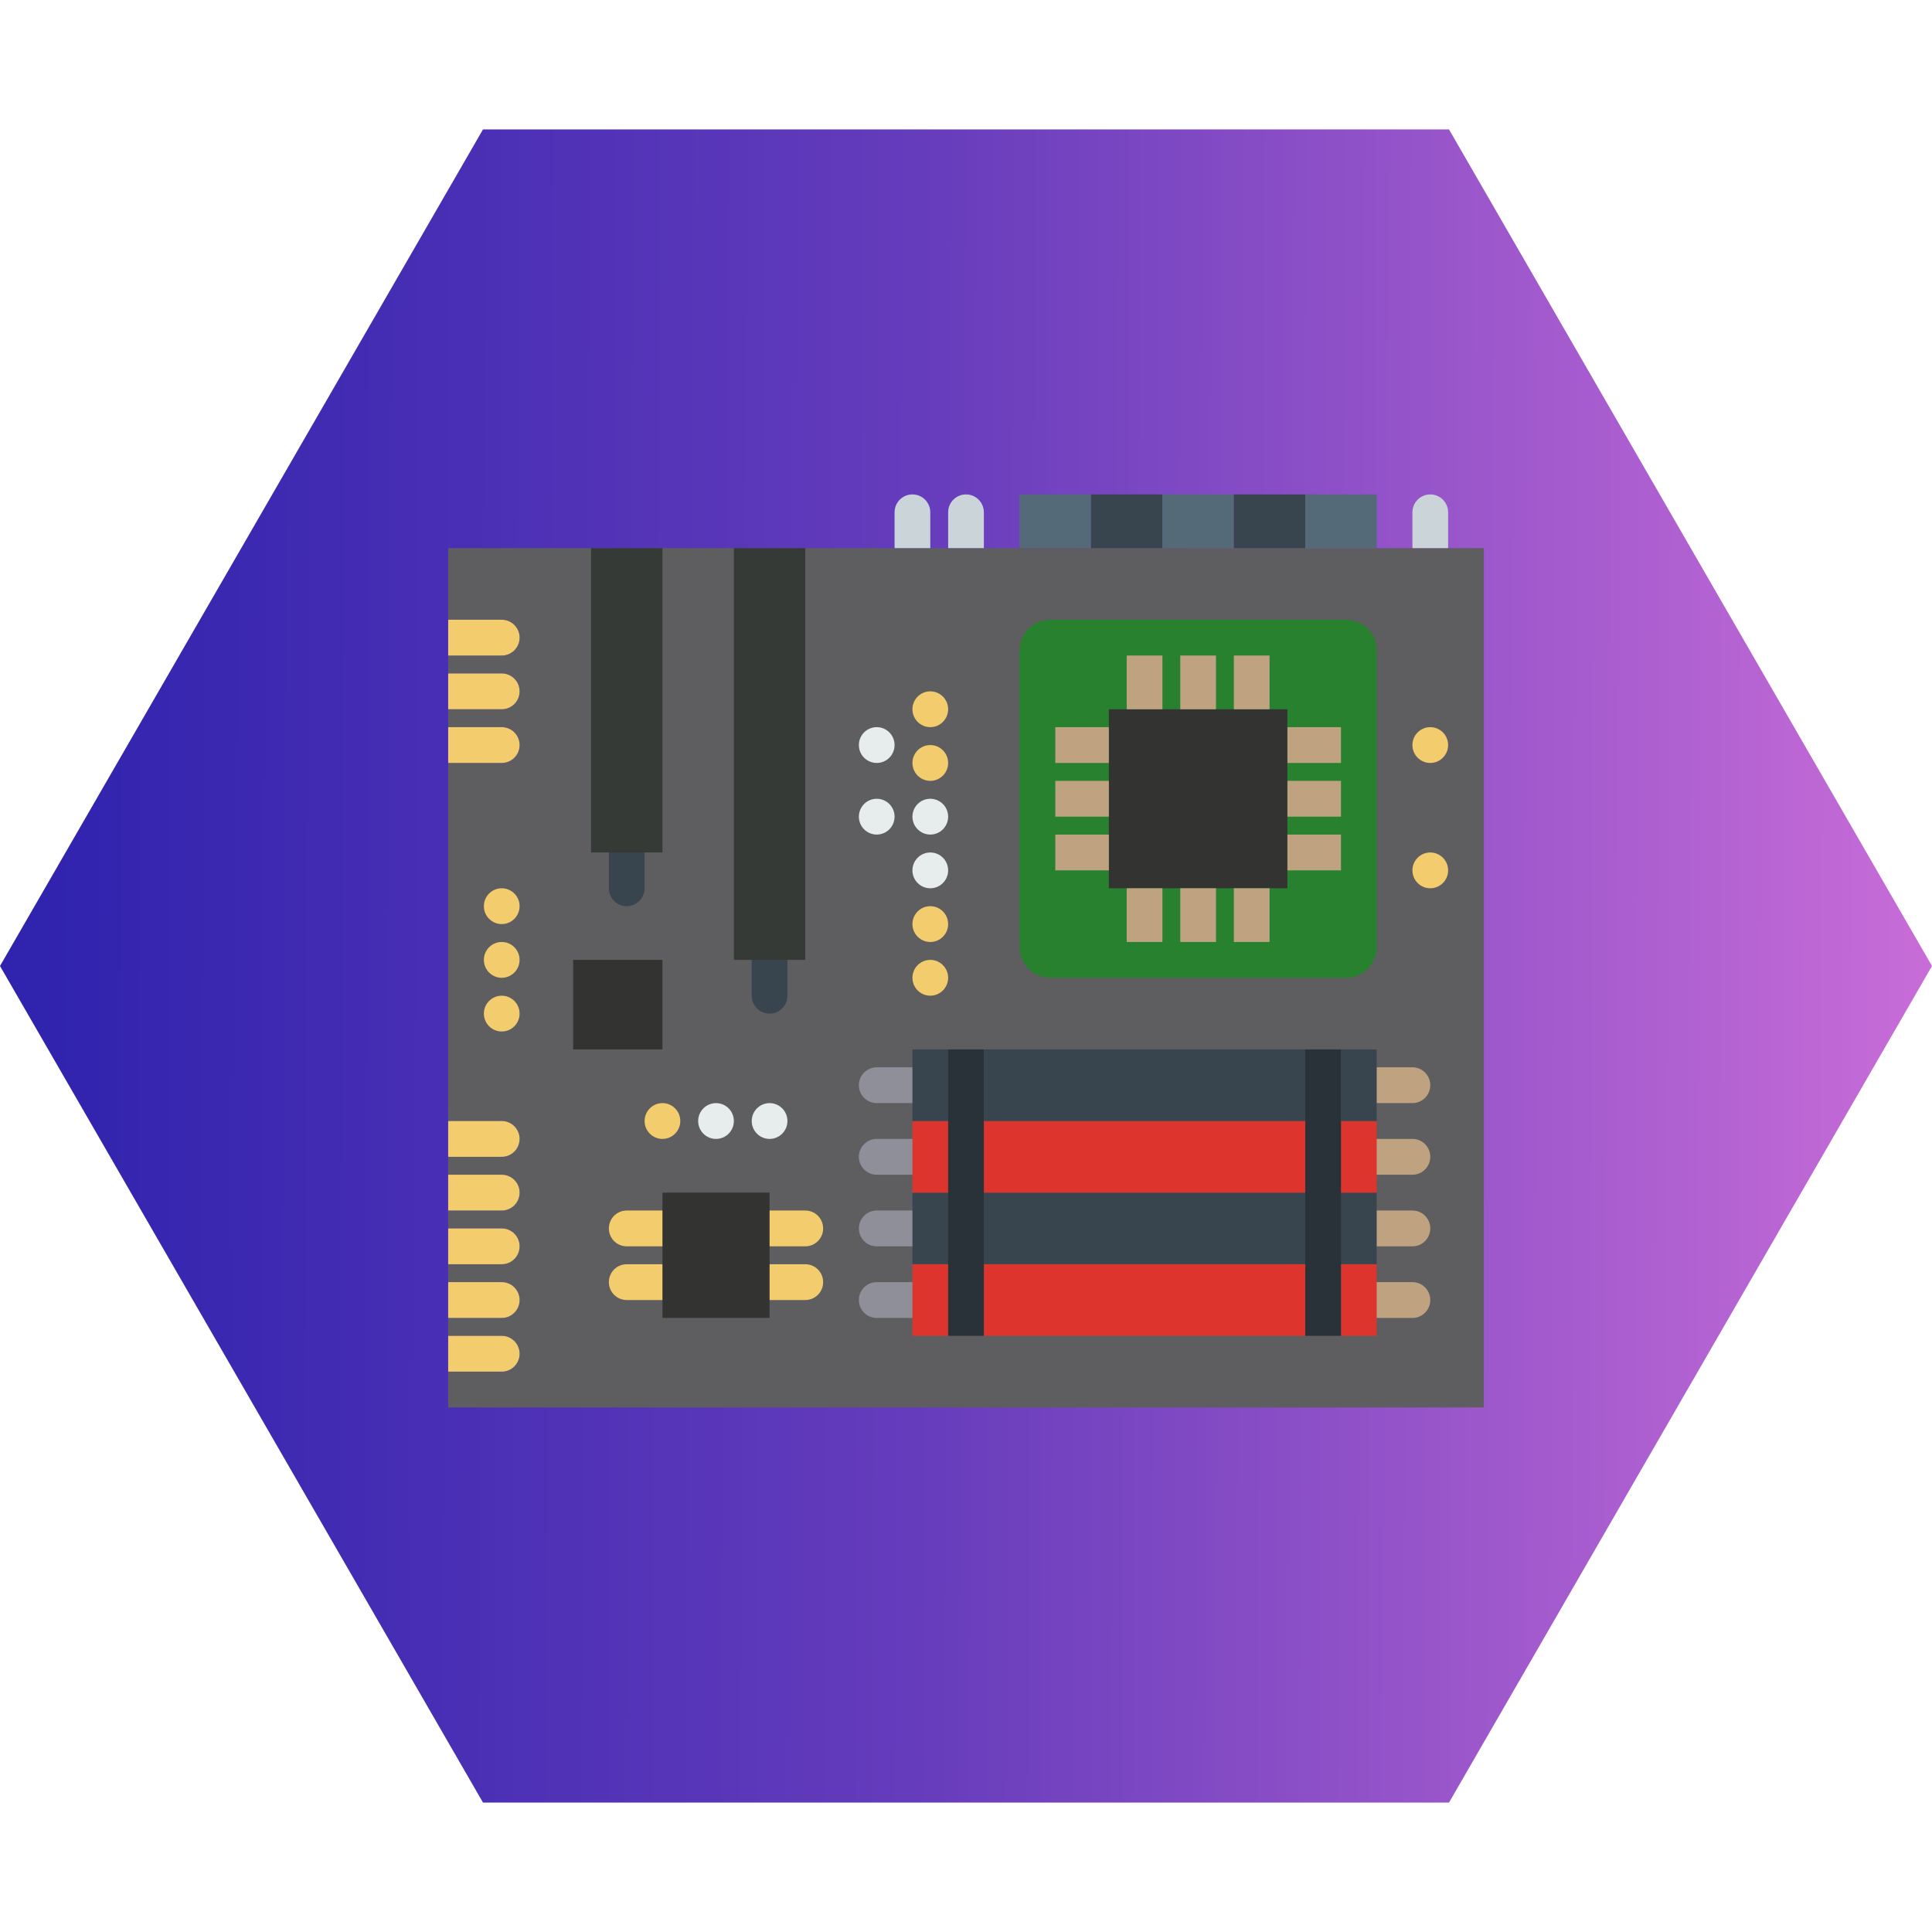<?xml version="1.0" encoding="UTF-8"?>
<svg width="200px" height="200px" viewBox="0 0 200 200" version="1.1" xmlns="http://www.w3.org/2000/svg" xmlns:xlink="http://www.w3.org/1999/xlink">
    <!-- Generator: Sketch 40.2 (33826) - http://www.bohemiancoding.com/sketch -->
    <title>icons/tag</title>
    <desc>Created with Sketch.</desc>
    <defs>
        <linearGradient x1="0%" y1="46.296%" x2="100%" y2="46.694%" id="linearGradient-1">
            <stop stop-color="#3023AE" offset="0%"></stop>
            <stop stop-color="#3023AE" offset="2.799%"></stop>
            <stop stop-color="#653CBC" offset="47.46%"></stop>
            <stop stop-color="#C96DD8" offset="100%"></stop>
        </linearGradient>
        <polygon id="path-2" points="200 87 150 173.603 50 173.603 0 87 50 0.397 150 0.397"></polygon>
    </defs>
    <g id="Symbols" stroke="none" stroke-width="1" fill="none" fill-rule="evenodd">
        <g id="icons/tag">
            <g transform="translate(0, 13)">
                <mask id="mask-3" fill="white">
                    <use xlink:href="#path-2"></use>
                </mask>
                <use id="Polygon" fill="url(#linearGradient-1)" xlink:href="#path-2"></use>
                <g id="Chip" mask="url(#mask-3)">
                    <g transform="translate(46.394, 38.072)">
                        <path d="M0,5.67 L0,13.083 L5.545,13.083 C6.566,13.083 7.394,13.911 7.394,14.936 C7.394,15.961 6.566,16.789 5.545,16.789 L0,16.789 L0,18.643 L5.545,18.643 C6.566,18.643 7.394,19.471 7.394,20.496 C7.394,21.521 6.566,22.349 5.545,22.349 L0,22.349 L0,24.202 L5.545,24.202 C6.566,24.202 7.394,25.031 7.394,26.056 C7.394,27.081 6.566,27.909 5.545,27.909 L0,27.909 L0,64.975 L5.545,64.975 C6.566,64.975 7.394,65.803 7.394,66.828 C7.394,67.853 6.566,68.681 5.545,68.681 L0,68.681 L0,70.534 L5.545,70.534 C6.566,70.534 7.394,71.363 7.394,72.388 C7.394,73.412 6.566,74.241 5.545,74.241 L0,74.241 L0,76.094 L5.545,76.094 C6.566,76.094 7.394,76.923 7.394,77.947 C7.394,78.972 6.566,79.801 5.545,79.801 L0,79.801 L0,81.654 L5.545,81.654 C6.566,81.654 7.394,82.482 7.394,83.507 C7.394,84.532 6.566,85.361 5.545,85.361 L0,85.361 L0,87.214 L5.545,87.214 C6.566,87.214 7.394,88.042 7.394,89.067 C7.394,90.092 6.566,90.92 5.545,90.92 L0,90.92 L0,94.627 L107.212,94.627 L107.212,5.67 L0,5.67 L0,5.67 Z" id="Shape" fill="#5E5E60"></path>
                        <path d="M7.394,66.828 C7.394,65.803 6.566,64.975 5.545,64.975 L0,64.975 L0,68.681 L5.545,68.681 C6.566,68.681 7.394,67.853 7.394,66.828 L7.394,66.828 Z" id="Shape" fill="#F3CC6D"></path>
                        <path d="M7.394,72.388 C7.394,71.363 6.566,70.534 5.545,70.534 L0,70.534 L0,74.241 L5.545,74.241 C6.566,74.241 7.394,73.412 7.394,72.388 L7.394,72.388 Z" id="Shape" fill="#F3CC6D"></path>
                        <path d="M7.394,77.947 C7.394,76.923 6.566,76.094 5.545,76.094 L0,76.094 L0,79.801 L5.545,79.801 C6.566,79.801 7.394,78.972 7.394,77.947 L7.394,77.947 Z" id="Shape" fill="#F3CC6D"></path>
                        <path d="M7.394,83.507 C7.394,82.482 6.566,81.654 5.545,81.654 L0,81.654 L0,85.361 L5.545,85.361 C6.566,85.361 7.394,84.532 7.394,83.507 L7.394,83.507 Z" id="Shape" fill="#F3CC6D"></path>
                        <path d="M7.394,89.067 C7.394,88.042 6.566,87.214 5.545,87.214 L0,87.214 L0,90.92 L5.545,90.92 C6.566,90.92 7.394,90.092 7.394,89.067 L7.394,89.067 Z" id="Shape" fill="#F3CC6D"></path>
                        <path d="M7.394,14.936 C7.394,13.911 6.566,13.083 5.545,13.083 L0,13.083 L0,16.789 L5.545,16.789 C6.566,16.789 7.394,15.961 7.394,14.936 L7.394,14.936 Z" id="Shape" fill="#F3CC6D"></path>
                        <path d="M7.394,20.496 C7.394,19.471 6.566,18.643 5.545,18.643 L0,18.643 L0,22.349 L5.545,22.349 C6.566,22.349 7.394,21.521 7.394,20.496 L7.394,20.496 Z" id="Shape" fill="#F3CC6D"></path>
                        <path d="M7.394,26.056 C7.394,25.031 6.566,24.202 5.545,24.202 L0,24.202 L0,27.909 L5.545,27.909 C6.566,27.909 7.394,27.081 7.394,26.056 L7.394,26.056 Z" id="Shape" fill="#F3CC6D"></path>
                        <ellipse id="Oval" fill="#E7ECED" cx="49.909" cy="39.029" rx="1.848" ry="1.853"></ellipse>
                        <ellipse id="Oval" fill="#F3CC6D" cx="49.909" cy="44.589" rx="1.848" ry="1.853"></ellipse>
                        <ellipse id="Oval" fill="#F3CC6D" cx="49.909" cy="50.148" rx="1.848" ry="1.853"></ellipse>
                        <ellipse id="Oval" fill="#F3CC6D" cx="49.909" cy="22.349" rx="1.848" ry="1.853"></ellipse>
                        <ellipse id="Oval" fill="#E7ECED" cx="44.364" cy="26.056" rx="1.848" ry="1.853"></ellipse>
                        <ellipse id="Oval" fill="#E7ECED" cx="44.364" cy="33.469" rx="1.848" ry="1.853"></ellipse>
                        <ellipse id="Oval" fill="#F3CC6D" cx="101.667" cy="26.056" rx="1.848" ry="1.853"></ellipse>
                        <ellipse id="Oval" fill="#F3CC6D" cx="101.667" cy="39.029" rx="1.848" ry="1.853"></ellipse>
                        <ellipse id="Oval" fill="#E7ECED" cx="33.273" cy="64.975" rx="1.848" ry="1.853"></ellipse>
                        <ellipse id="Oval" fill="#E7ECED" cx="27.727" cy="64.975" rx="1.848" ry="1.853"></ellipse>
                        <ellipse id="Oval" fill="#F3CC6D" cx="22.182" cy="64.975" rx="1.848" ry="1.853"></ellipse>
                        <ellipse id="Oval" fill="#F3CC6D" cx="5.545" cy="42.735" rx="1.848" ry="1.853"></ellipse>
                        <ellipse id="Oval" fill="#F3CC6D" cx="5.545" cy="48.295" rx="1.848" ry="1.853"></ellipse>
                        <ellipse id="Oval" fill="#F3CC6D" cx="5.545" cy="53.855" rx="1.848" ry="1.853"></ellipse>
                        <ellipse id="Oval" fill="#F3CC6D" cx="49.909" cy="27.909" rx="1.848" ry="1.853"></ellipse>
                        <ellipse id="Oval" fill="#E7ECED" cx="49.909" cy="33.469" rx="1.848" ry="1.853"></ellipse>
                        <path d="M92.962,50.148 L62.311,50.148 C60.566,50.148 59.152,48.731 59.152,46.981 L59.152,16.25 C59.152,14.501 60.566,13.083 62.311,13.083 L92.961,13.083 C94.706,13.083 96.12,14.501 96.12,16.25 L96.12,46.979 C96.122,48.731 94.707,50.148 92.962,50.148 L92.962,50.148 Z" id="Shape" fill="#28812F"></path>
                        <rect id="Rectangle-path" fill="#546A79" x="59.152" y="0.11" width="7.394" height="5.56"></rect>
                        <rect id="Rectangle-path" fill="#38454F" x="66.546" y="0.11" width="7.394" height="5.56"></rect>
                        <rect id="Rectangle-path" fill="#546A79" x="73.94" y="0.11" width="7.394" height="5.56"></rect>
                        <rect id="Rectangle-path" fill="#38454F" x="81.334" y="0.11" width="7.394" height="5.56"></rect>
                        <rect id="Rectangle-path" fill="#546A79" x="88.728" y="0.11" width="7.394" height="5.56"></rect>
                        <path d="M99.819,63.121 L96.122,63.121 C95.099,63.121 94.273,62.293 94.273,61.268 C94.273,60.243 95.099,59.415 96.122,59.415 L99.819,59.415 C100.841,59.415 101.667,60.243 101.667,61.268 C101.667,62.293 100.841,63.121 99.819,63.121 L99.819,63.121 Z" id="Shape" fill="#BFA380"></path>
                        <path d="M99.819,70.534 L96.122,70.534 C95.099,70.534 94.273,69.706 94.273,68.681 C94.273,67.656 95.099,66.828 96.122,66.828 L99.819,66.828 C100.841,66.828 101.667,67.656 101.667,68.681 C101.667,69.706 100.841,70.534 99.819,70.534 L99.819,70.534 Z" id="Shape" fill="#BFA380"></path>
                        <g id="Group" stroke-width="1" fill="none" transform="translate(42.515, 59.305)">
                            <path d="M1.848,3.816 L5.545,3.816 C6.566,3.816 7.394,2.988 7.394,1.963 C7.394,0.938 6.566,0.11 5.545,0.11 L1.848,0.11 C0.828,0.11 0,0.938 0,1.963 C0,2.988 0.828,3.816 1.848,3.816 L1.848,3.816 Z" id="Shape" fill="#8F8F99"></path>
                            <path d="M5.545,7.523 L1.848,7.523 C0.828,7.523 0,8.351 0,9.376 C0,10.401 0.828,11.23 1.848,11.23 L5.545,11.23 C6.566,11.23 7.394,10.401 7.394,9.376 C7.394,8.351 6.566,7.523 5.545,7.523 L5.545,7.523 Z" id="Shape" fill="#8F8F99"></path>
                            <path d="M5.545,14.936 L1.848,14.936 C0.828,14.936 0,15.765 0,16.789 C0,17.814 0.828,18.643 1.848,18.643 L5.545,18.643 C6.566,18.643 7.394,17.814 7.394,16.789 C7.394,15.765 6.566,14.936 5.545,14.936 L5.545,14.936 Z" id="Shape" fill="#8F8F99"></path>
                            <path d="M5.545,22.349 L1.848,22.349 C0.828,22.349 0,23.178 0,24.202 C0,25.227 0.828,26.056 1.848,26.056 L5.545,26.056 C6.566,26.056 7.394,25.227 7.394,24.202 C7.394,23.178 6.566,22.349 5.545,22.349 L5.545,22.349 Z" id="Shape" fill="#8F8F99"></path>
                        </g>
                        <path d="M99.819,77.947 L96.122,77.947 C95.099,77.947 94.273,77.119 94.273,76.094 C94.273,75.069 95.099,74.241 96.122,74.241 L99.819,74.241 C100.841,74.241 101.667,75.069 101.667,76.094 C101.667,77.119 100.841,77.947 99.819,77.947 L99.819,77.947 Z" id="Shape" fill="#BFA380"></path>
                        <path d="M99.819,85.361 L96.122,85.361 C95.099,85.361 94.273,84.532 94.273,83.507 C94.273,82.482 95.099,81.654 96.122,81.654 L99.819,81.654 C100.841,81.654 101.667,82.482 101.667,83.507 C101.667,84.532 100.841,85.361 99.819,85.361 L99.819,85.361 Z" id="Shape" fill="#BFA380"></path>
                        <path d="M36.97,77.947 L33.273,77.947 C32.252,77.947 31.424,77.119 31.424,76.094 C31.424,75.069 32.252,74.241 33.273,74.241 L36.97,74.241 C37.99,74.241 38.818,75.069 38.818,76.094 C38.818,77.119 37.99,77.947 36.97,77.947 L36.97,77.947 Z" id="Shape" fill="#F3CC6D"></path>
                        <path d="M36.97,83.507 L33.273,83.507 C32.252,83.507 31.424,82.679 31.424,81.654 C31.424,80.629 32.252,79.801 33.273,79.801 L36.97,79.801 C37.99,79.801 38.818,80.629 38.818,81.654 C38.818,82.679 37.99,83.507 36.97,83.507 L36.97,83.507 Z" id="Shape" fill="#F3CC6D"></path>
                        <path d="M22.182,77.947 L18.485,77.947 C17.465,77.947 16.636,77.119 16.636,76.094 C16.636,75.069 17.465,74.241 18.485,74.241 L22.182,74.241 C23.202,74.241 24.03,75.069 24.03,76.094 C24.03,77.119 23.202,77.947 22.182,77.947 L22.182,77.947 Z" id="Shape" fill="#F3CC6D"></path>
                        <path d="M22.182,83.507 L18.485,83.507 C17.465,83.507 16.636,82.679 16.636,81.654 C16.636,80.629 17.465,79.801 18.485,79.801 L22.182,79.801 C23.202,79.801 24.03,80.629 24.03,81.654 C24.03,82.679 23.202,83.507 22.182,83.507 L22.182,83.507 Z" id="Shape" fill="#F3CC6D"></path>
                        <path d="M18.485,42.735 C17.465,42.735 16.636,41.907 16.636,40.882 L16.636,37.175 C16.636,36.151 17.465,35.322 18.485,35.322 C19.505,35.322 20.333,36.151 20.333,37.175 L20.333,40.882 C20.333,41.907 19.505,42.735 18.485,42.735 L18.485,42.735 Z" id="Shape" fill="#38454F"></path>
                        <path d="M33.273,53.855 C32.252,53.855 31.424,53.026 31.424,52.002 L31.424,48.295 C31.424,47.27 32.252,46.442 33.273,46.442 C34.293,46.442 35.121,47.27 35.121,48.295 L35.121,52.002 C35.121,53.026 34.293,53.855 33.273,53.855 L33.273,53.855 Z" id="Shape" fill="#38454F"></path>
                        <rect id="Rectangle-path" fill="#333331" x="12.939" y="48.295" width="9.242" height="9.266"></rect>
                        <rect id="Rectangle-path" fill="#333331" x="68.394" y="22.349" width="18.485" height="18.533"></rect>
                        <g id="Group" stroke-width="1" fill="none" transform="translate(62.849, 16.679)">
                            <rect id="Rectangle-path" fill="#BFA380" x="7.394" y="0.11" width="3.697" height="5.56"></rect>
                            <rect id="Rectangle-path" fill="#BFA380" x="12.939" y="0.11" width="3.697" height="5.56"></rect>
                            <rect id="Rectangle-path" fill="#BFA380" x="18.485" y="0.11" width="3.697" height="5.56"></rect>
                            <rect id="Rectangle-path" fill="#BFA380" x="7.394" y="24.202" width="3.697" height="5.56"></rect>
                            <rect id="Rectangle-path" fill="#BFA380" x="12.939" y="24.202" width="3.697" height="5.56"></rect>
                            <rect id="Rectangle-path" fill="#BFA380" x="18.485" y="24.202" width="3.697" height="5.56"></rect>
                            <rect id="Rectangle-path" fill="#BFA380" x="24.03" y="7.523" width="5.545" height="3.707"></rect>
                            <rect id="Rectangle-path" fill="#BFA380" x="24.03" y="13.083" width="5.545" height="3.707"></rect>
                            <rect id="Rectangle-path" fill="#BFA380" x="24.03" y="18.643" width="5.545" height="3.707"></rect>
                            <rect id="Rectangle-path" fill="#BFA380" x="0" y="7.523" width="5.545" height="3.707"></rect>
                            <rect id="Rectangle-path" fill="#BFA380" x="0" y="13.083" width="5.545" height="3.707"></rect>
                            <rect id="Rectangle-path" fill="#BFA380" x="0" y="18.643" width="5.545" height="3.707"></rect>
                        </g>
                        <rect id="Rectangle-path" fill="#353A37" x="29.576" y="5.67" width="7.394" height="42.625"></rect>
                        <rect id="Rectangle-path" fill="#353A37" x="14.788" y="5.67" width="7.394" height="31.506"></rect>
                        <rect id="Rectangle-path" fill="#333331" x="22.182" y="72.388" width="11.091" height="12.973"></rect>
                        <rect id="Rectangle-path" fill="#38454F" x="48.061" y="72.388" width="48.061" height="7.413"></rect>
                        <rect id="Rectangle-path" fill="#DD352E" x="48.061" y="64.975" width="48.061" height="7.413"></rect>
                        <rect id="Rectangle-path" fill="#DD352E" x="48.061" y="79.801" width="3.697" height="7.413"></rect>
                        <rect id="Rectangle-path" fill="#DD352E" x="55.455" y="79.801" width="33.273" height="7.413"></rect>
                        <rect id="Rectangle-path" fill="#DD352E" x="92.425" y="79.801" width="3.697" height="7.413"></rect>
                        <rect id="Rectangle-path" fill="#38454F" x="55.455" y="57.561" width="33.273" height="7.413"></rect>
                        <rect id="Rectangle-path" fill="#38454F" x="92.425" y="57.561" width="3.697" height="7.413"></rect>
                        <rect id="Rectangle-path" fill="#38454F" x="48.061" y="57.561" width="3.697" height="7.413"></rect>
                        <g id="Group" stroke-width="1" fill="none" transform="translate(51.758, 57.451)">
                            <polygon id="Shape" fill="#283238" points="0 7.523 0 22.349 0 29.762 3.697 29.762 3.697 22.349 3.697 7.523 3.697 0.11 0 0.11"></polygon>
                            <polygon id="Shape" fill="#283238" points="36.97 0.11 36.97 7.523 36.97 22.349 36.97 29.762 40.667 29.762 40.667 22.349 40.667 7.523 40.667 0.11"></polygon>
                        </g>
                        <path d="M49.909,1.963 C49.909,0.938 49.081,0.11 48.061,0.11 C47.04,0.11 46.212,0.938 46.212,1.963 L46.212,5.67 L49.909,5.67 L49.909,1.963 L49.909,1.963 Z" id="Shape" fill="#CBD4D8"></path>
                        <path d="M55.455,1.963 C55.455,0.938 54.627,0.11 53.606,0.11 C52.586,0.11 51.758,0.938 51.758,1.963 L51.758,5.67 L55.455,5.67 L55.455,1.963 L55.455,1.963 Z" id="Shape" fill="#CBD4D8"></path>
                        <path d="M103.515,1.963 C103.515,0.938 102.689,0.11 101.667,0.11 C100.645,0.11 99.819,0.938 99.819,1.963 L99.819,5.67 L103.515,5.67 L103.515,1.963 L103.515,1.963 Z" id="Shape" fill="#CBD4D8"></path>
                    </g>
                </g>
            </g>
        </g>
    </g>
</svg>